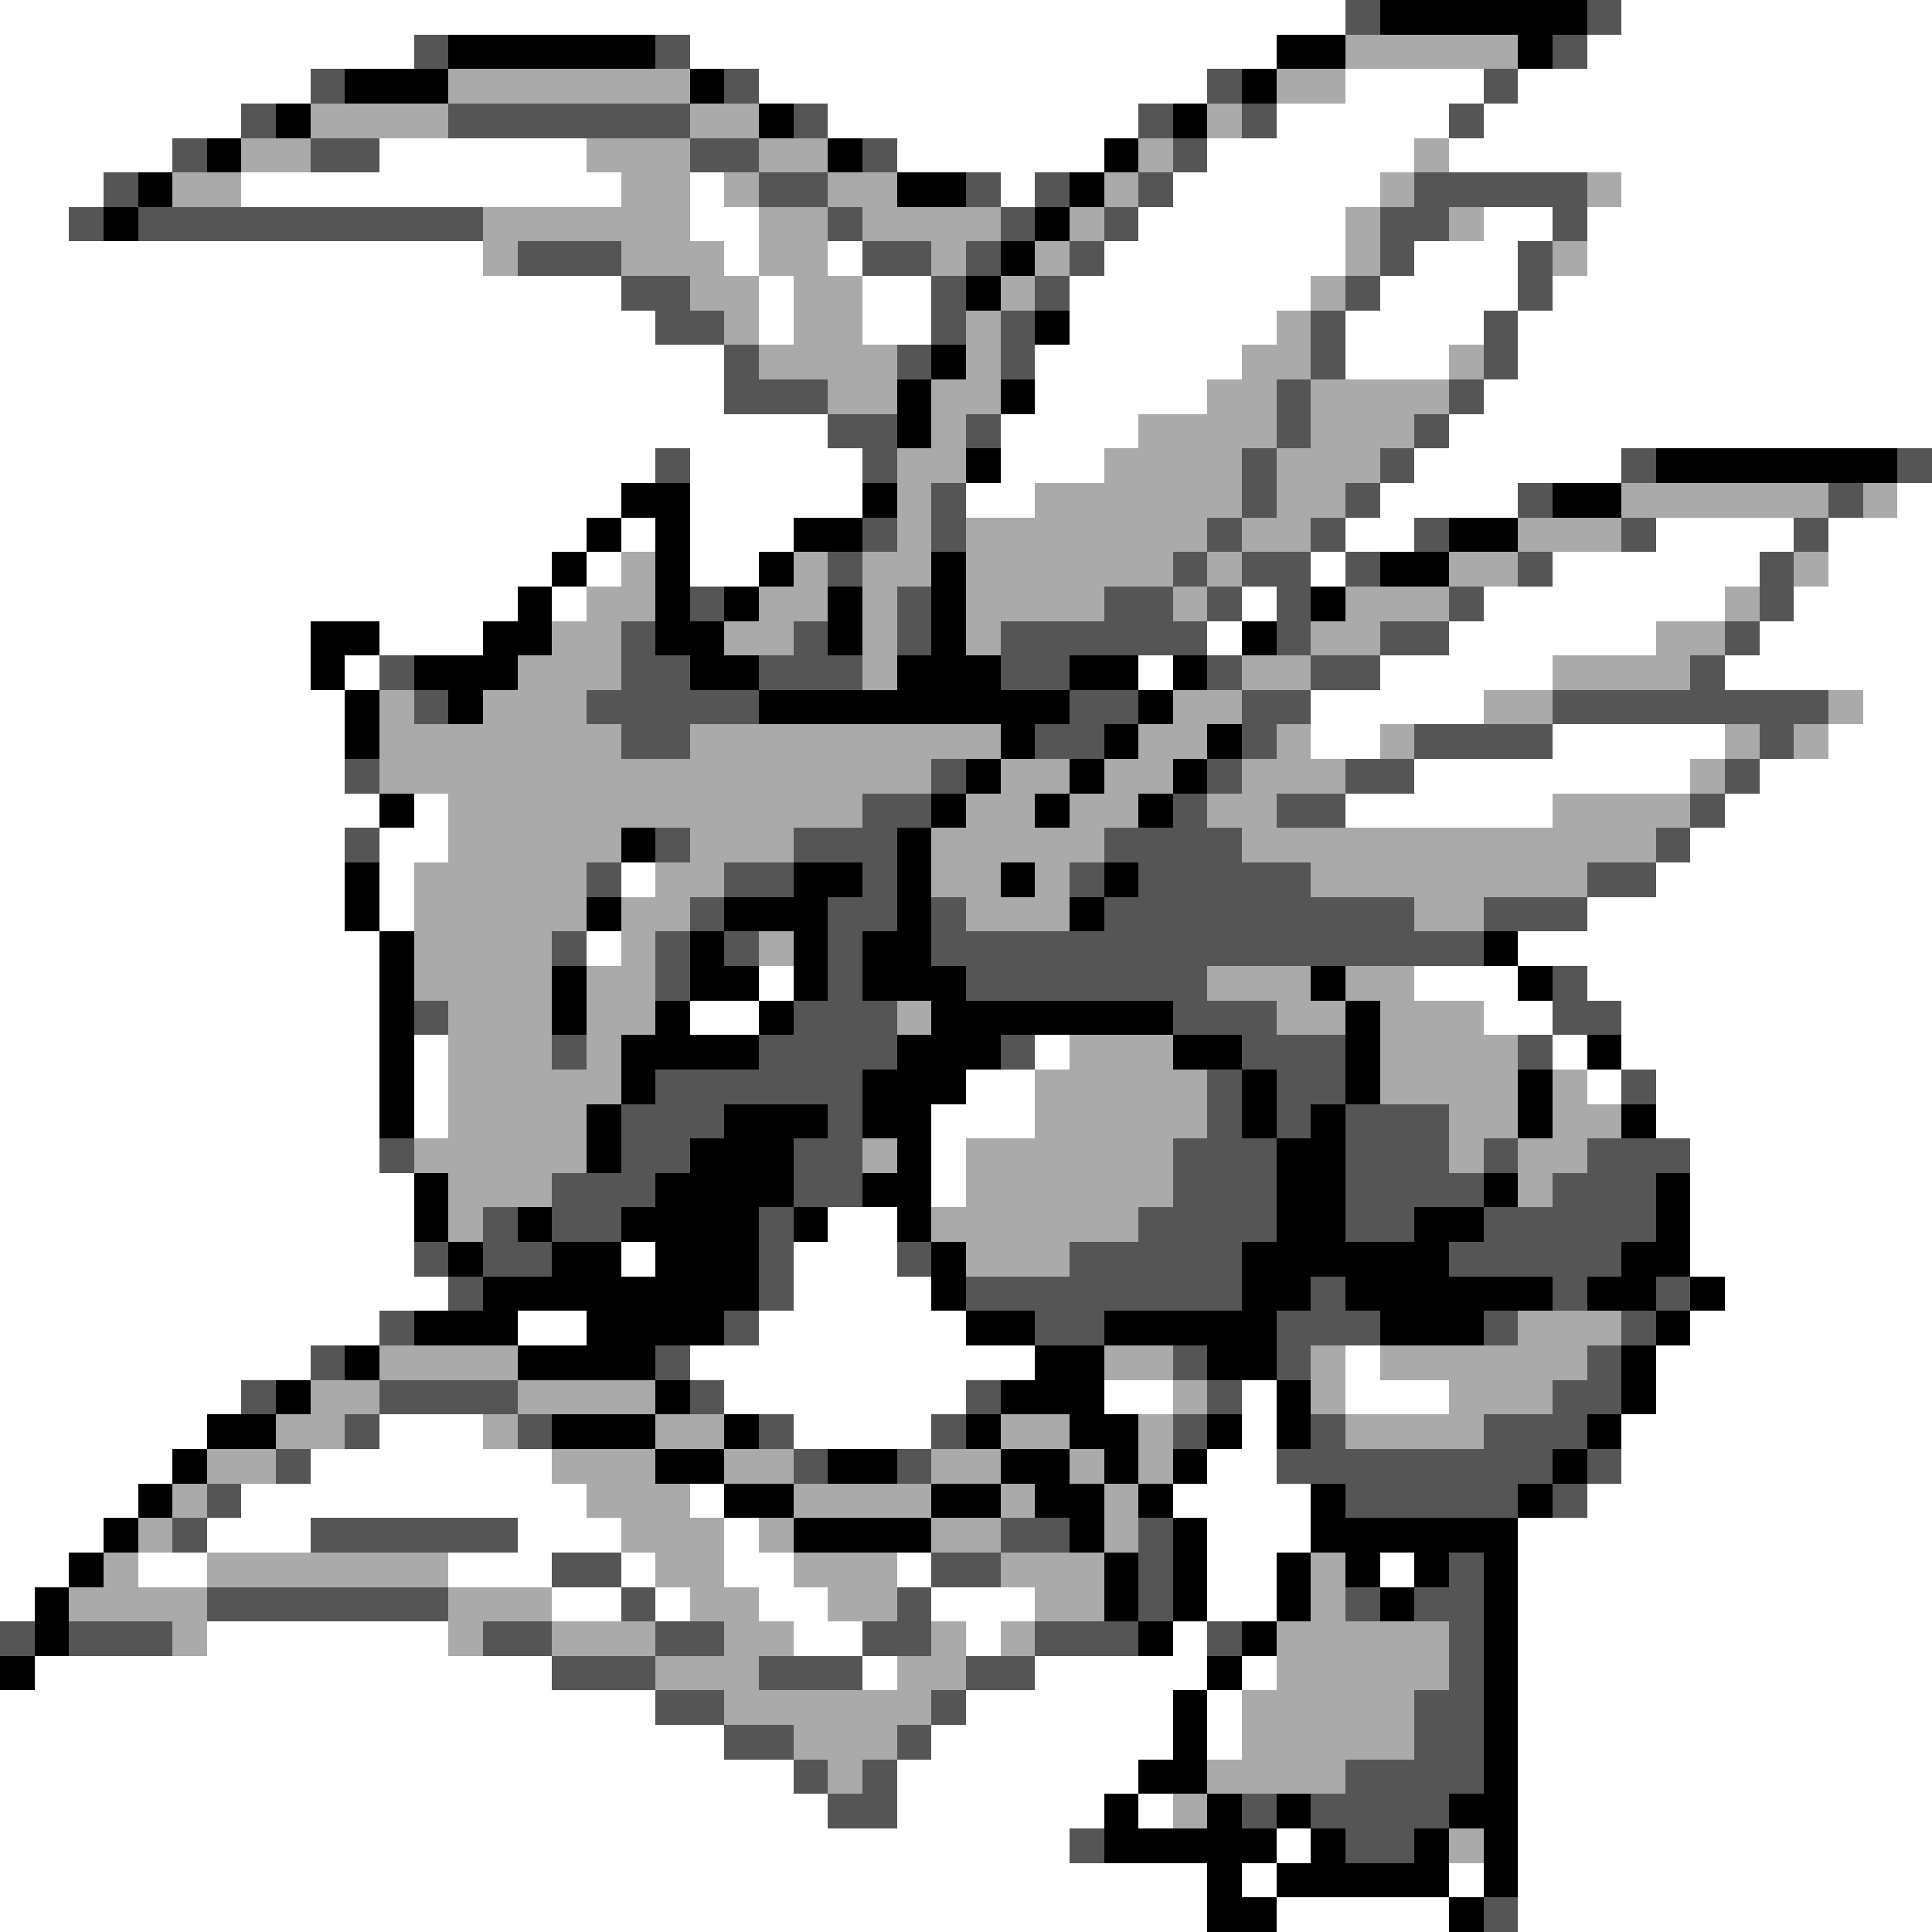 <svg xmlns="http://www.w3.org/2000/svg" viewBox="0 -0.5 56 56" shape-rendering="crispEdges">
<rect x="0" y="-0.5" width="56" height="56" fill="#808080" stroke="none"/>
<path stroke="#ffffff" d="M0 0h39M47 0h9M0 1h12M20 1h17M46 1h10M0 2h9M22 2h13M39 2h4M44 2h12M0 3h7M24 3h9M37 3h5M43 3h13M0 4h5M11 4h6M26 4h6M35 4h6M42 4h14M0 5h3M7 5h11M20 5h1M29 5h1M34 5h6M47 5h9M0 6h2M20 6h2M33 6h6M43 6h2M46 6h10M0 7h14M21 7h1M24 7h1M32 7h7M41 7h3M46 7h10M0 8h18M22 8h1M25 8h2M31 8h7M40 8h4M45 8h11M0 9h19M22 9h1M25 9h2M31 9h6M39 9h4M44 9h12M0 10h21M30 10h6M39 10h3M44 10h12M0 11h21M30 11h5M43 11h13M0 12h24M29 12h4M42 12h14M0 13h19M20 13h5M29 13h3M41 13h6M0 14h18M20 14h5M28 14h2M40 14h4M55 14h1M0 15h17M18 15h1M20 15h3M39 15h2M48 15h4M53 15h3M0 16h16M17 16h1M20 16h2M38 16h1M45 16h6M53 16h3M0 17h15M16 17h1M36 17h1M43 17h7M52 17h4M0 18h9M11 18h3M35 18h1M42 18h6M51 18h5M0 19h9M10 19h1M33 19h1M40 19h5M50 19h6M0 20h10M38 20h5M54 20h2M0 21h10M38 21h2M45 21h5M53 21h3M0 22h10M41 22h8M51 22h5M0 23h11M12 23h1M39 23h6M50 23h6M0 24h10M11 24h2M49 24h7M0 25h10M11 25h1M18 25h1M48 25h8M0 26h10M11 26h1M46 26h10M0 27h11M17 27h1M44 27h12M0 28h11M22 28h1M41 28h3M46 28h10M0 29h11M20 29h2M43 29h2M47 29h9M0 30h11M12 30h1M30 30h1M45 30h1M47 30h9M0 31h11M12 31h1M28 31h2M46 31h1M48 31h8M0 32h11M12 32h1M27 32h3M48 32h8M0 33h11M27 33h1M49 33h7M0 34h12M27 34h1M49 34h7M0 35h12M24 35h2M49 35h7M0 36h12M18 36h1M23 36h3M49 36h7M0 37h13M23 37h4M50 37h6M0 38h11M15 38h2M22 38h6M49 38h7M0 39h9M20 39h10M39 39h1M48 39h8M0 40h7M21 40h7M32 40h2M36 40h1M39 40h3M48 40h8M0 41h6M11 41h3M23 41h4M36 41h1M47 41h9M0 42h5M9 42h7M35 42h2M47 42h9M0 43h4M7 43h10M20 43h1M34 43h4M46 43h10M0 44h3M6 44h3M15 44h3M21 44h1M35 44h3M44 44h12M0 45h2M4 45h2M13 45h3M18 45h1M21 45h2M26 45h1M35 45h2M40 45h1M44 45h12M0 46h1M16 46h2M19 46h1M22 46h2M27 46h3M35 46h2M44 46h12M6 47h7M23 47h2M28 47h1M34 47h1M44 47h12M1 48h15M25 48h1M30 48h5M36 48h1M44 48h12M0 49h19M28 49h6M35 49h1M44 49h12M0 50h21M27 50h7M35 50h1M44 50h12M0 51h23M26 51h7M44 51h12M0 52h24M26 52h6M33 52h1M44 52h12M0 53h31M37 53h1M44 53h12M0 54h35M36 54h1M42 54h1M44 54h12M0 55h35M37 55h5M44 55h12" />
<path stroke="#555555" d="M39 0h1M46 0h1M12 1h1M19 1h1M45 1h1M9 2h1M21 2h1M35 2h1M43 2h1M7 3h1M13 3h7M23 3h1M33 3h1M36 3h1M42 3h1M5 4h1M9 4h2M20 4h2M25 4h1M34 4h1M3 5h1M22 5h2M28 5h1M30 5h1M33 5h1M41 5h5M2 6h1M4 6h10M24 6h1M29 6h1M32 6h1M40 6h2M45 6h1M15 7h3M25 7h2M28 7h1M31 7h1M40 7h1M44 7h1M18 8h2M27 8h1M30 8h1M39 8h1M44 8h1M19 9h2M27 9h1M29 9h1M38 9h1M43 9h1M21 10h1M26 10h1M29 10h1M38 10h1M43 10h1M21 11h3M37 11h1M42 11h1M24 12h2M28 12h1M37 12h1M41 12h1M19 13h1M25 13h1M36 13h1M40 13h1M47 13h1M55 13h1M27 14h1M36 14h1M39 14h1M44 14h1M53 14h1M25 15h1M27 15h1M35 15h1M38 15h1M41 15h1M47 15h1M52 15h1M24 16h1M34 16h1M36 16h2M39 16h1M44 16h1M51 16h1M20 17h1M26 17h1M32 17h2M35 17h1M37 17h1M42 17h1M51 17h1M18 18h1M23 18h1M26 18h1M29 18h6M37 18h1M40 18h2M50 18h1M11 19h1M18 19h2M22 19h3M29 19h2M35 19h1M38 19h2M49 19h1M12 20h1M17 20h5M31 20h2M36 20h2M45 20h8M18 21h2M30 21h2M36 21h1M41 21h4M51 21h1M10 22h1M27 22h1M35 22h1M39 22h2M50 22h1M25 23h2M34 23h1M37 23h2M49 23h1M10 24h1M19 24h1M23 24h3M32 24h4M48 24h1M17 25h1M21 25h2M25 25h1M31 25h1M33 25h5M46 25h2M20 26h1M24 26h2M27 26h1M32 26h9M43 26h3M16 27h1M19 27h1M21 27h1M24 27h1M27 27h16M19 28h1M24 28h1M28 28h7M45 28h1M12 29h1M23 29h3M34 29h3M45 29h2M16 30h1M22 30h4M29 30h1M36 30h3M44 30h1M19 31h6M35 31h1M37 31h2M47 31h1M18 32h3M24 32h1M35 32h1M37 32h1M39 32h3M11 33h1M18 33h2M23 33h2M34 33h3M39 33h3M43 33h1M46 33h3M16 34h3M23 34h2M34 34h3M39 34h4M45 34h3M14 35h1M16 35h2M22 35h1M33 35h4M39 35h2M43 35h5M12 36h1M14 36h2M22 36h1M26 36h1M31 36h5M42 36h5M13 37h1M22 37h1M28 37h8M38 37h1M45 37h1M48 37h1M11 38h1M21 38h1M30 38h2M37 38h3M43 38h1M47 38h1M9 39h1M19 39h1M34 39h1M37 39h1M46 39h1M7 40h1M11 40h4M20 40h1M28 40h1M35 40h1M45 40h2M10 41h1M15 41h1M22 41h1M27 41h1M34 41h1M38 41h1M43 41h3M8 42h1M23 42h1M26 42h1M37 42h8M46 42h1M6 43h1M39 43h5M45 43h1M5 44h1M9 44h6M29 44h2M33 44h1M16 45h2M27 45h2M33 45h1M42 45h1M6 46h7M18 46h1M26 46h1M33 46h1M39 46h1M41 46h2M0 47h1M2 47h3M14 47h2M19 47h2M25 47h2M30 47h3M35 47h1M42 47h1M16 48h3M22 48h3M28 48h2M42 48h1M19 49h2M27 49h1M41 49h2M21 50h2M26 50h1M41 50h2M23 51h1M25 51h1M39 51h4M24 52h2M36 52h1M38 52h4M31 53h1M39 53h2M43 55h1" />
<path stroke="#000000" d="M40 0h6M13 1h6M37 1h2M44 1h1M10 2h3M20 2h1M36 2h1M8 3h1M22 3h1M34 3h1M6 4h1M24 4h1M32 4h1M4 5h1M26 5h2M31 5h1M3 6h1M30 6h1M29 7h1M28 8h1M30 9h1M27 10h1M26 11h1M29 11h1M26 12h1M28 13h1M48 13h7M18 14h2M25 14h1M45 14h2M17 15h1M19 15h1M23 15h2M42 15h2M16 16h1M19 16h1M22 16h1M27 16h1M40 16h2M15 17h1M19 17h1M21 17h1M24 17h1M27 17h1M38 17h1M9 18h2M14 18h2M19 18h2M24 18h1M27 18h1M36 18h1M9 19h1M12 19h3M20 19h2M26 19h3M31 19h2M34 19h1M10 20h1M13 20h1M22 20h9M33 20h1M10 21h1M29 21h1M32 21h1M35 21h1M28 22h1M31 22h1M34 22h1M11 23h1M27 23h1M30 23h1M33 23h1M18 24h1M26 24h1M10 25h1M23 25h2M26 25h1M29 25h1M32 25h1M10 26h1M17 26h1M21 26h3M26 26h1M31 26h1M11 27h1M20 27h1M23 27h1M25 27h2M43 27h1M11 28h1M16 28h1M20 28h2M23 28h1M25 28h3M38 28h1M44 28h1M11 29h1M16 29h1M19 29h1M22 29h1M27 29h7M39 29h1M11 30h1M18 30h4M26 30h3M34 30h2M39 30h1M46 30h1M11 31h1M18 31h1M25 31h3M36 31h1M39 31h1M44 31h1M11 32h1M17 32h1M21 32h3M25 32h2M36 32h1M38 32h1M44 32h1M47 32h1M17 33h1M20 33h3M26 33h1M37 33h2M12 34h1M19 34h4M25 34h2M37 34h2M43 34h1M48 34h1M12 35h1M15 35h1M18 35h4M23 35h1M26 35h1M37 35h2M41 35h2M48 35h1M13 36h1M16 36h2M19 36h3M27 36h1M36 36h6M47 36h2M14 37h8M27 37h1M36 37h2M39 37h6M46 37h2M49 37h1M12 38h3M17 38h4M28 38h2M32 38h5M40 38h3M48 38h1M10 39h1M15 39h4M30 39h2M35 39h2M47 39h1M8 40h1M19 40h1M29 40h3M37 40h1M47 40h1M6 41h2M16 41h3M21 41h1M28 41h1M31 41h2M35 41h1M37 41h1M46 41h1M5 42h1M19 42h2M24 42h2M29 42h2M32 42h1M34 42h1M45 42h1M4 43h1M21 43h2M27 43h2M30 43h2M33 43h1M38 43h1M44 43h1M3 44h1M23 44h4M31 44h1M34 44h1M38 44h6M2 45h1M32 45h1M34 45h1M37 45h1M39 45h1M41 45h1M43 45h1M1 46h1M32 46h1M34 46h1M37 46h1M40 46h1M43 46h1M1 47h1M33 47h1M36 47h1M43 47h1M0 48h1M35 48h1M43 48h1M34 49h1M43 49h1M34 50h1M43 50h1M33 51h2M43 51h1M32 52h1M35 52h1M37 52h1M42 52h2M32 53h5M38 53h1M41 53h1M43 53h1M35 54h1M37 54h5M43 54h1M35 55h2M42 55h1" />
<path stroke="#aaaaaa" d="M39 1h5M13 2h7M37 2h2M9 3h4M20 3h2M35 3h1M7 4h2M17 4h3M22 4h2M33 4h1M41 4h1M5 5h2M18 5h2M21 5h1M24 5h2M32 5h1M40 5h1M46 5h1M14 6h6M22 6h2M25 6h4M31 6h1M39 6h1M42 6h1M14 7h1M18 7h3M22 7h2M27 7h1M30 7h1M39 7h1M45 7h1M20 8h2M23 8h2M29 8h1M38 8h1M21 9h1M23 9h2M28 9h1M37 9h1M22 10h4M28 10h1M36 10h2M42 10h1M24 11h2M27 11h2M35 11h2M38 11h4M27 12h1M33 12h4M38 12h3M26 13h2M32 13h4M37 13h3M26 14h1M30 14h6M37 14h2M47 14h6M54 14h1M26 15h1M28 15h7M36 15h2M44 15h3M18 16h1M23 16h1M25 16h2M28 16h6M35 16h1M42 16h2M52 16h1M17 17h2M22 17h2M25 17h1M28 17h4M34 17h1M39 17h3M50 17h1M16 18h2M21 18h2M25 18h1M28 18h1M38 18h2M48 18h2M15 19h3M25 19h1M36 19h2M45 19h4M11 20h1M14 20h3M34 20h2M43 20h2M53 20h1M11 21h7M20 21h9M33 21h2M37 21h1M40 21h1M50 21h1M52 21h1M11 22h16M29 22h2M32 22h2M36 22h3M49 22h1M13 23h12M28 23h2M31 23h2M35 23h2M45 23h4M13 24h5M20 24h3M27 24h5M36 24h12M12 25h5M19 25h2M27 25h2M30 25h1M38 25h8M12 26h5M18 26h2M28 26h3M41 26h2M12 27h4M18 27h1M22 27h1M12 28h4M17 28h2M35 28h3M39 28h2M13 29h3M17 29h2M26 29h1M37 29h2M40 29h3M13 30h3M17 30h1M31 30h3M40 30h4M13 31h5M30 31h5M40 31h4M45 31h1M13 32h4M30 32h5M42 32h2M45 32h2M12 33h5M25 33h1M28 33h6M42 33h1M44 33h2M13 34h3M28 34h6M44 34h1M13 35h1M27 35h6M28 36h3M44 38h3M11 39h4M32 39h2M38 39h1M40 39h6M9 40h2M15 40h4M34 40h1M38 40h1M42 40h3M8 41h2M14 41h1M19 41h2M29 41h2M33 41h1M39 41h4M6 42h2M16 42h3M21 42h2M27 42h2M31 42h1M33 42h1M5 43h1M17 43h3M23 43h4M29 43h1M32 43h1M4 44h1M18 44h3M22 44h1M27 44h2M32 44h1M3 45h1M6 45h7M19 45h2M23 45h3M29 45h3M38 45h1M2 46h4M13 46h3M20 46h2M24 46h2M30 46h2M38 46h1M5 47h1M13 47h1M16 47h3M21 47h2M27 47h1M29 47h1M37 47h5M19 48h3M26 48h2M37 48h5M21 49h6M36 49h5M23 50h3M36 50h5M24 51h1M35 51h4M34 52h1M42 53h1" />
</svg>